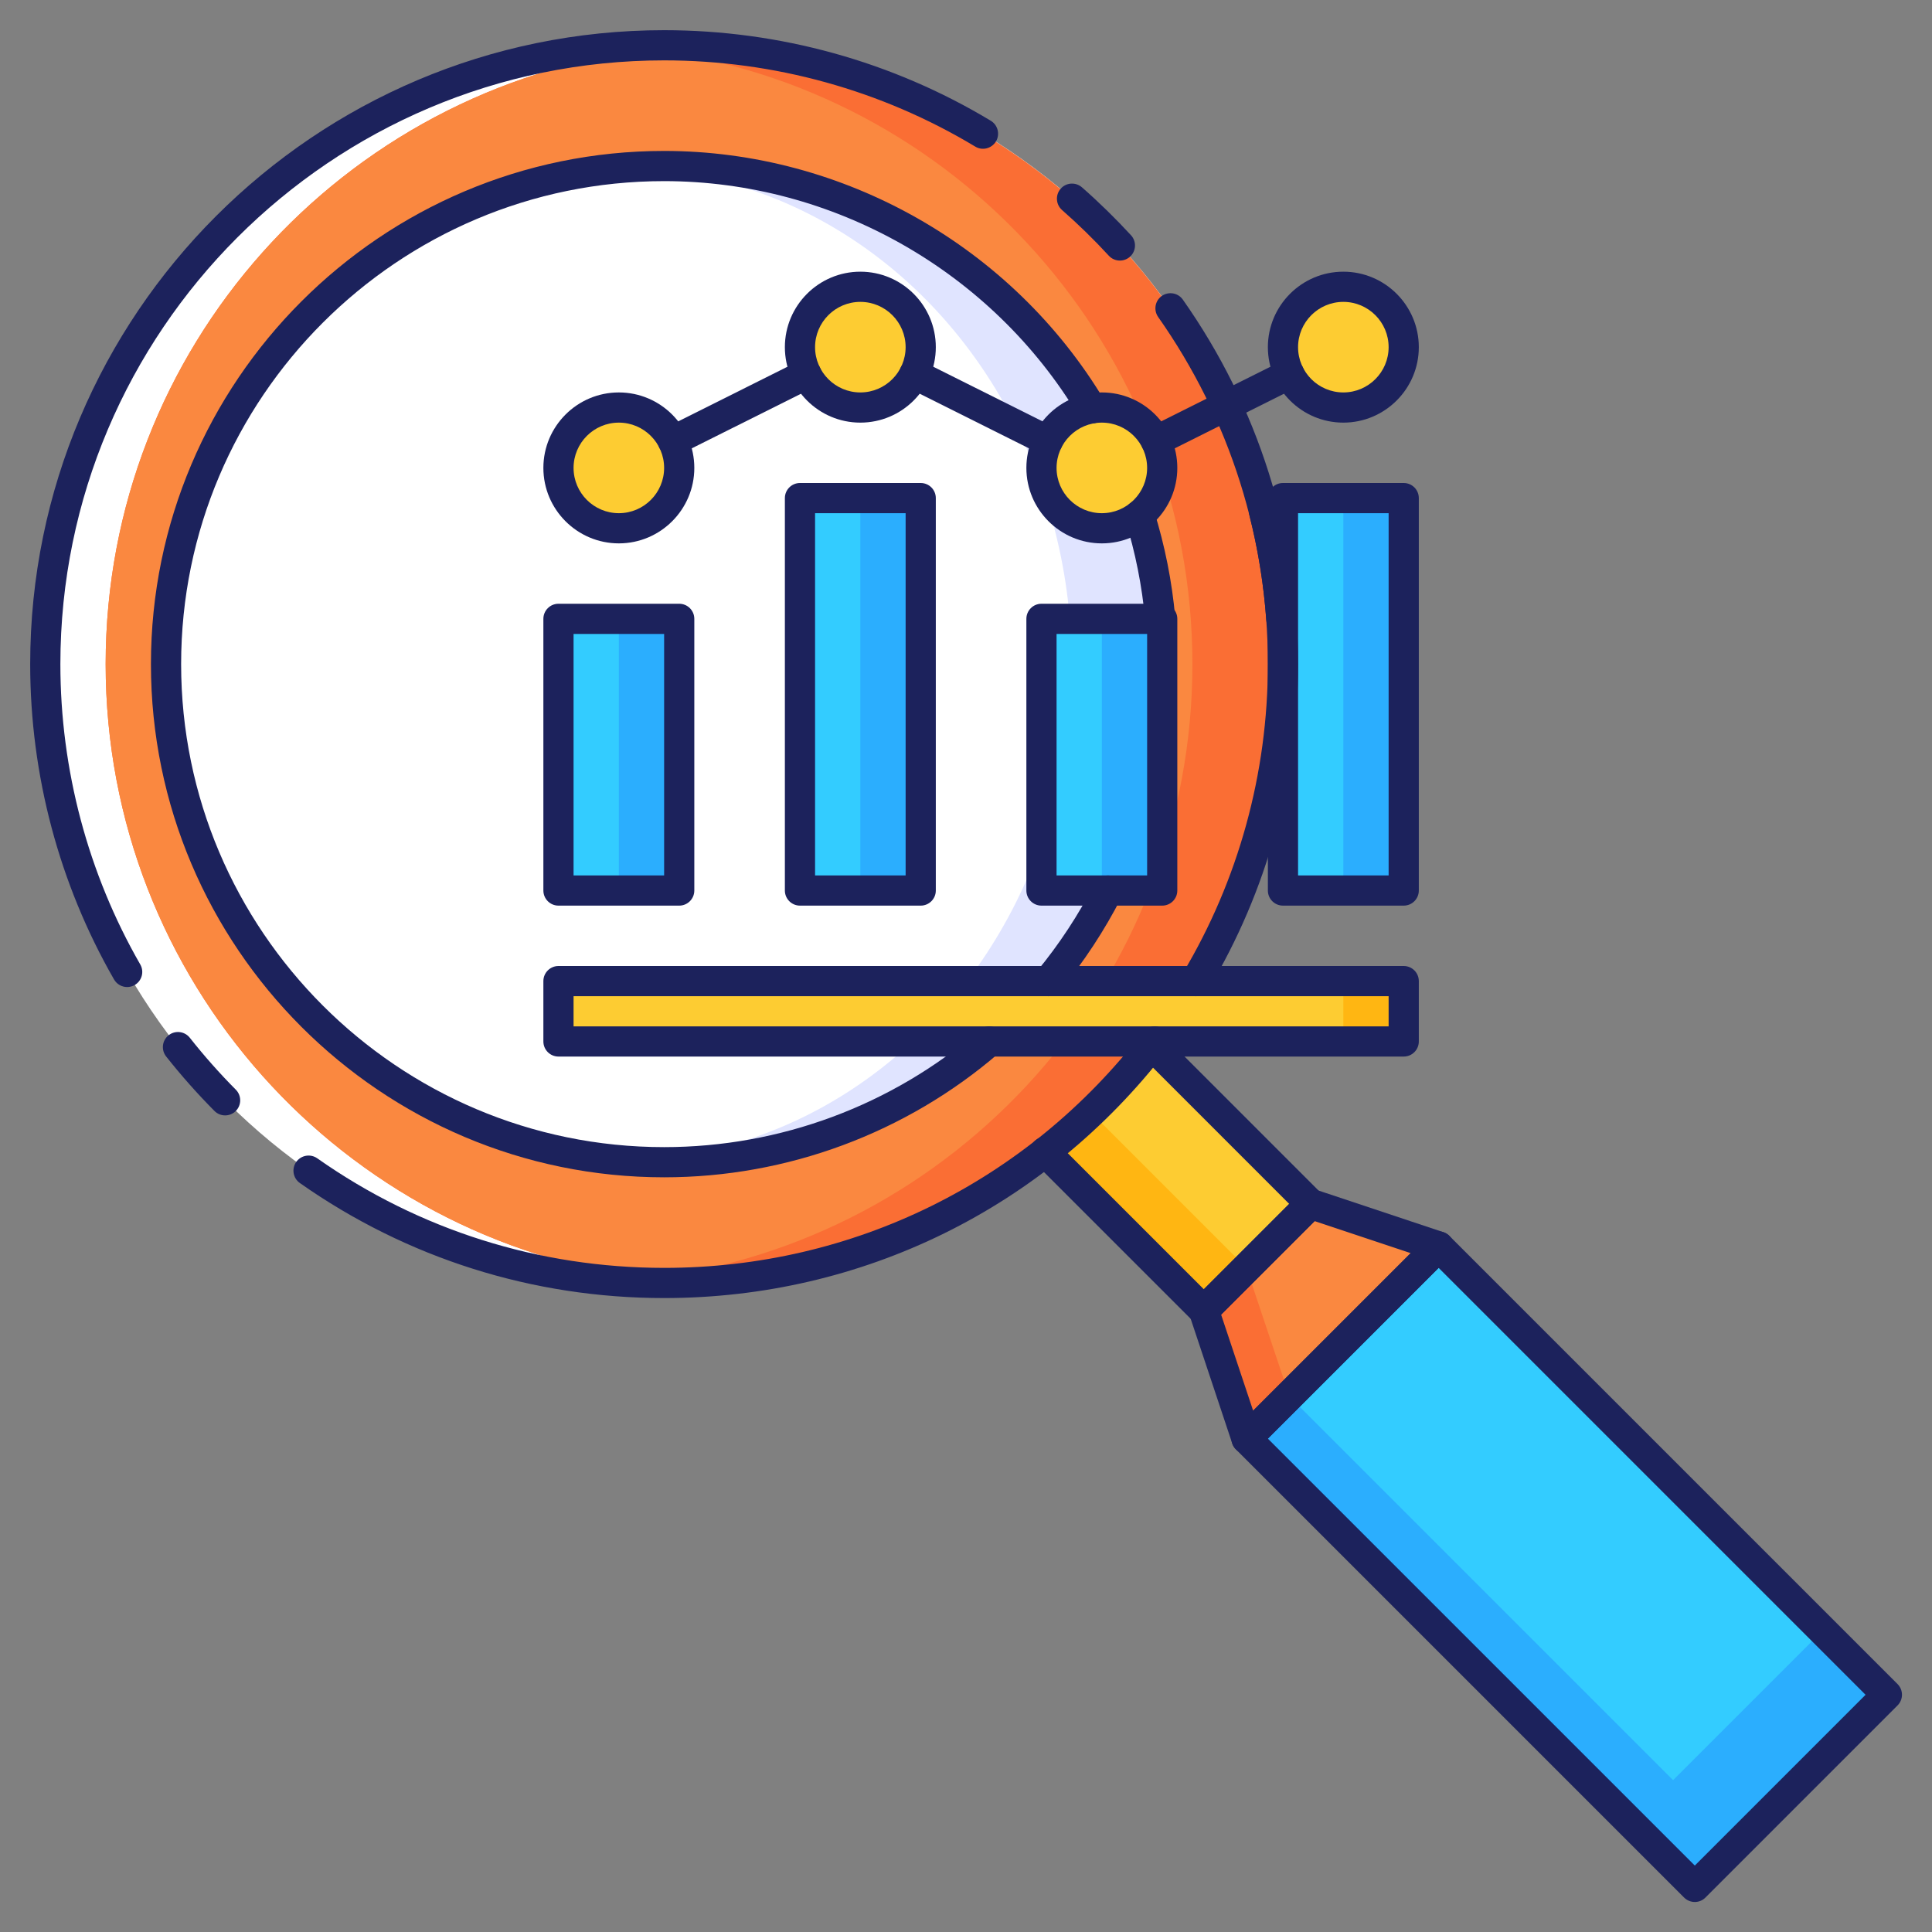 <?xml version="1.0" encoding="utf-8"?>
<!-- Generator: Adobe Illustrator 23.0.1, SVG Export Plug-In . SVG Version: 6.00 Build 0)  -->
<svg version="1.1" id="Layer_1" xmlns="http://www.w3.org/2000/svg" xmlns:xlink="http://www.w3.org/1999/xlink" x="0px" y="0px"
	 viewBox="0 0 64 64" style="enable-background:new 0 0 64 64;" xml:space="preserve">
<rect x="0" y="0" width="64" height="64" fill="#808080" stroke="none"/>
<style type="text/css">
	.st0{fill:#2BAEFE;}
	.st1{fill:#33CCFF;}
	.st2{fill:#FFFFFF;}
	.st3{fill:#FFB612;}
	.st4{fill:#FDCC32;}
	.st5{fill:#FA6E34;}
	.st6{fill:#FA8840;}
	.st7{fill:#E0E4FF;}
	.st8{fill:#1C225C;}
</style>
<g>
	<g>
		<path class="st2" d="M42.5,22c0,4.76-1.63,9.14-4.35,12.62c-0.61,0.79-1.29,1.53-2.01,2.23c-0.48,0.46-0.98,0.89-1.51,1.31
			C31.14,40.87,26.76,42.5,22,42.5C10.68,42.5,1.5,33.32,1.5,22S10.68,1.5,22,1.5S42.5,10.68,42.5,22z"/>
	</g>
	<g>
		<path class="st5" d="M42.5,22c0,10.97-8.62,19.92-19.45,20.47c-0.18,0-0.37-0.02-0.55-0.03c-0.33-0.02-0.66-0.06-0.99-0.09
			c-0.01-0.01-0.01-0.01-0.02,0C11.35,41.11,3.5,32.47,3.5,22c0-10.47,7.85-19.11,17.99-20.35c0.01,0.01,0.01,0.01,0.02,0
			c0.33-0.03,0.66-0.07,0.99-0.09c0.18-0.01,0.37-0.03,0.55-0.03C33.88,2.08,42.5,11.03,42.5,22z"/>
	</g>
	<g>
		<path class="st6" d="M39.5,22c0,10.47-7.85,19.11-17.99,20.35c-0.01-0.01-0.01-0.01-0.02,0C11.35,41.11,3.5,32.47,3.5,22
			c0-10.47,7.85-19.11,17.99-20.35c0.01,0.01,0.01,0.01,0.02,0C31.65,2.89,39.5,11.53,39.5,22z"/>
	</g>
	<g>
		<path class="st7" d="M38.5,22c0,5.7-2.9,10.74-7.31,13.69c-0.86,0.59-1.78,1.09-2.75,1.5c-1.98,0.84-4.15,1.31-6.44,1.31
			c-0.51,0-1.01-0.02-1.5-0.07c-2.83-0.25-5.46-1.22-7.69-2.73C8.4,32.74,5.5,27.71,5.5,22c0-8.61,6.59-15.68,15-16.43
			C20.99,5.52,21.49,5.5,22,5.5C31.11,5.5,38.5,12.89,38.5,22z"/>
	</g>
	<g>
		<ellipse class="st2" cx="20.5" cy="22" rx="15" ry="16.43"/>
	</g>
	<g>
		
			<rect x="47.399" y="41.399" transform="matrix(0.707 -0.707 0.707 0.707 -21.497 51.9)" class="st0" width="9" height="21"/>
	</g>
	<g>
		
			<rect x="48.046" y="41.132" transform="matrix(0.707 -0.707 0.707 0.707 -20.351 51.132)" class="st1" width="7" height="18"/>
	</g>
	<g>
		<path class="st3" d="M43.41,39.88l-3.53,3.53l-5.25-5.25c0.53-0.42,1.03-0.85,1.51-1.31c0.72-0.7,1.4-1.44,2.01-2.23L43.41,39.88z
			"/>
	</g>
	<g>
		<path class="st4" d="M43.41,39.88L41.29,42l-5.15-5.15c0.72-0.7,1.4-1.44,2.01-2.23L43.41,39.88z"/>
	</g>
	<g>
		<polygon class="st5" points="47.66,41.29 42.71,46.24 41.29,47.66 39.88,43.41 43.41,39.88 		"/>
	</g>
	<g>
		<polygon class="st6" points="47.66,41.29 42.71,46.24 41.29,42 43.41,39.88 		"/>
	</g>
	<g>
		<rect x="18.5" y="32.5" class="st3" width="28" height="2"/>
	</g>
	<g>
		<rect x="18.5" y="32.5" class="st4" width="26" height="2"/>
	</g>
	<g>
		<rect x="26.5" y="16.5" class="st0" width="4" height="13"/>
	</g>
	<g>
		<rect x="34.5" y="20.5" class="st0" width="4" height="9"/>
	</g>
	<g>
		<rect x="42.5" y="16.5" class="st0" width="4" height="13"/>
	</g>
	<g>
		<rect x="42.5" y="16.5" class="st1" width="2" height="13"/>
	</g>
	<g>
		<rect x="26.5" y="16.5" class="st1" width="2" height="13"/>
	</g>
	<g>
		<rect x="34.5" y="20.5" class="st1" width="2" height="9"/>
	</g>
	<g>
		<rect x="18.5" y="20.5" class="st0" width="4" height="9"/>
	</g>
	<g>
		<circle class="st4" cx="44.5" cy="11.5" r="2"/>
	</g>
	<g>
		<circle class="st4" cx="28.5" cy="11.5" r="2"/>
	</g>
	<g>
		<circle class="st4" cx="20.5" cy="15.5" r="2"/>
	</g>
	<g>
		<circle class="st4" cx="36.5" cy="15.5" r="2"/>
	</g>
	<g>
		<rect x="18.5" y="20.5" class="st1" width="2" height="9"/>
	</g>
	<g>
		<g>
			<path class="st8" d="M37.098,8.632c-0.135,0-0.27-0.054-0.368-0.162c-0.489-0.532-1.01-1.04-1.548-1.512
				c-0.207-0.182-0.228-0.498-0.046-0.706c0.182-0.208,0.497-0.228,0.706-0.046c0.564,0.495,1.11,1.029,1.624,1.587
				c0.187,0.203,0.174,0.52-0.029,0.707C37.34,8.588,37.219,8.632,37.098,8.632z"/>
		</g>
		<g>
			<path class="st8" d="M4.212,32.697c-0.173,0-0.341-0.09-0.434-0.251C1.961,29.283,1,25.67,1,22C1,10.42,10.421,1,22,1
				c3.822,0,7.564,1.037,10.821,3c0.236,0.143,0.312,0.45,0.171,0.686C32.848,4.922,32.541,5,32.306,4.856
				C29.204,2.988,25.641,2,22,2C10.972,2,2,10.972,2,22c0,3.496,0.915,6.936,2.646,9.948c0.138,0.239,0.055,0.545-0.185,0.683
				C4.383,32.675,4.297,32.697,4.212,32.697z"/>
		</g>
		<g>
			<path class="st8" d="M7.458,36.949c-0.129,0-0.257-0.049-0.354-0.147c-0.568-0.572-1.106-1.179-1.601-1.806
				c-0.171-0.217-0.134-0.531,0.083-0.702s0.53-0.134,0.702,0.083c0.471,0.597,0.983,1.176,1.524,1.72
				c0.194,0.196,0.193,0.513-0.002,0.707C7.713,36.9,7.586,36.949,7.458,36.949z"/>
		</g>
		<g>
			<path class="st8" d="M22,43c-4.35,0-8.522-1.318-12.067-3.811c-0.226-0.159-0.279-0.471-0.121-0.697
				c0.16-0.226,0.471-0.28,0.697-0.122C13.884,40.745,17.857,42,22,42c6.254,0,12.031-2.845,15.853-7.805
				c0.169-0.219,0.482-0.259,0.701-0.091s0.26,0.482,0.092,0.701C34.633,40.013,28.566,43,22,43z"/>
		</g>
		<g>
			<path class="st8" d="M39.61,33c-0.088,0-0.176-0.023-0.257-0.071c-0.236-0.142-0.314-0.449-0.173-0.686
				C41.025,29.157,42,25.615,42,22c0-4.145-1.257-8.122-3.635-11.5c-0.158-0.226-0.104-0.538,0.121-0.696
				c0.227-0.158,0.538-0.105,0.697,0.121C41.681,13.472,43,17.648,43,22c0,3.795-1.023,7.515-2.96,10.756
				C39.946,32.913,39.78,33,39.61,33z"/>
		</g>
		<g>
			<path class="st8" d="M38.432,21c-0.256,0-0.474-0.195-0.497-0.455c-0.102-1.128-0.324-2.25-0.664-3.333
				c-0.082-0.264,0.064-0.544,0.328-0.626c0.264-0.082,0.544,0.064,0.627,0.328c0.36,1.151,0.598,2.343,0.705,3.542
				c0.024,0.275-0.179,0.518-0.453,0.543C38.462,21,38.447,21,38.432,21z"/>
		</g>
		<g>
			<path class="st8" d="M22,39c-9.374,0-17-7.626-17-17S12.626,5,22,5c5.941,0,11.533,3.169,14.591,8.272
				c0.143,0.237,0.065,0.544-0.172,0.686c-0.236,0.141-0.544,0.065-0.686-0.172C32.854,8.983,27.593,6,22,6C13.178,6,6,13.178,6,22
				s7.178,16,16,16c3.835,0,7.545-1.377,10.444-3.878c0.208-0.18,0.523-0.157,0.705,0.052c0.18,0.209,0.157,0.525-0.053,0.705
				C30.017,37.536,26.075,39,22,39z"/>
		</g>
		<g>
			<path class="st8" d="M34.729,33c-0.112,0-0.226-0.038-0.318-0.114c-0.213-0.176-0.243-0.491-0.067-0.704
				c0.741-0.898,1.385-1.877,1.913-2.909c0.127-0.246,0.428-0.342,0.673-0.218c0.246,0.126,0.344,0.427,0.218,0.673
				c-0.562,1.097-1.245,2.137-2.032,3.091C35.016,32.938,34.872,33,34.729,33z"/>
		</g>
		<g>
			<path class="st8" d="M42.445,21c-0.26,0-0.479-0.201-0.498-0.464c-0.084-1.165-0.271-2.329-0.558-3.461
				c-0.068-0.268,0.094-0.54,0.361-0.607c0.276-0.067,0.54,0.095,0.607,0.362c0.301,1.188,0.498,2.411,0.587,3.634
				c0.02,0.275-0.188,0.515-0.463,0.535C42.47,21,42.458,21,42.445,21z"/>
		</g>
		<g>
			<path class="st8" d="M56.143,63.006c-0.133,0-0.26-0.053-0.354-0.146L40.939,48.01c-0.094-0.094-0.146-0.221-0.146-0.354
				s0.053-0.26,0.146-0.354l6.364-6.364c0.195-0.195,0.512-0.195,0.707,0l14.849,14.849c0.195,0.195,0.195,0.512,0,0.707
				l-6.363,6.364C56.402,62.953,56.275,63.006,56.143,63.006z M42,47.657l14.143,14.142l5.656-5.657L47.657,42L42,47.657z"/>
		</g>
		<g>
			<path class="st8" d="M41.293,48.157c-0.038,0-0.077-0.004-0.115-0.013c-0.168-0.04-0.305-0.165-0.359-0.329l-1.414-4.243
				c-0.06-0.18-0.013-0.378,0.121-0.512l3.535-3.535c0.135-0.133,0.333-0.18,0.512-0.121l4.243,1.414
				c0.164,0.055,0.289,0.19,0.328,0.359c0.04,0.168-0.01,0.346-0.133,0.468l-6.364,6.364C41.552,48.105,41.424,48.157,41.293,48.157
				z M40.451,43.549l1.061,3.182l5.22-5.219l-3.183-1.061L40.451,43.549z"/>
		</g>
		<g>
			<path class="st8" d="M39.879,43.914c-0.128,0-0.256-0.049-0.354-0.146l-5.259-5.258c-0.195-0.195-0.195-0.512,0-0.707
				s0.512-0.195,0.707,0l4.905,4.905l2.828-2.828l-4.904-4.905c-0.195-0.195-0.195-0.512,0-0.707s0.512-0.195,0.707,0l5.258,5.259
				c0.195,0.195,0.195,0.512,0,0.707l-3.535,3.535C40.135,43.865,40.007,43.914,39.879,43.914z"/>
		</g>
		<g>
			<path class="st8" d="M46.5,35h-28c-0.276,0-0.5-0.224-0.5-0.5v-2c0-0.276,0.224-0.5,0.5-0.5h28c0.276,0,0.5,0.224,0.5,0.5v2
				C47,34.776,46.776,35,46.5,35z M19,34h27v-1H19V34z"/>
		</g>
		<g>
			<path class="st8" d="M30.5,30h-4c-0.276,0-0.5-0.224-0.5-0.5v-13c0-0.276,0.224-0.5,0.5-0.5h4c0.276,0,0.5,0.224,0.5,0.5v13
				C31,29.776,30.776,30,30.5,30z M27,29h3V17h-3V29z"/>
		</g>
		<g>
			<path class="st8" d="M38.5,30h-4c-0.276,0-0.5-0.224-0.5-0.5v-9c0-0.276,0.224-0.5,0.5-0.5h4c0.276,0,0.5,0.224,0.5,0.5v9
				C39,29.776,38.776,30,38.5,30z M35,29h3v-8h-3V29z"/>
		</g>
		<g>
			<path class="st8" d="M46.5,30h-4c-0.276,0-0.5-0.224-0.5-0.5v-13c0-0.276,0.224-0.5,0.5-0.5h4c0.276,0,0.5,0.224,0.5,0.5v13
				C47,29.776,46.776,30,46.5,30z M43,29h3V17h-3V29z"/>
		</g>
		<g>
			<path class="st8" d="M22.5,30h-4c-0.276,0-0.5-0.224-0.5-0.5v-9c0-0.276,0.224-0.5,0.5-0.5h4c0.276,0,0.5,0.224,0.5,0.5v9
				C23,29.776,22.776,30,22.5,30z M19,29h3v-8h-3V29z"/>
		</g>
		<g>
			<path class="st8" d="M44.5,14c-1.379,0-2.5-1.122-2.5-2.5S43.121,9,44.5,9s2.5,1.122,2.5,2.5S45.879,14,44.5,14z M44.5,10
				c-0.827,0-1.5,0.673-1.5,1.5s0.673,1.5,1.5,1.5s1.5-0.673,1.5-1.5S45.327,10,44.5,10z"/>
		</g>
		<g>
			<path class="st8" d="M28.5,14c-1.379,0-2.5-1.122-2.5-2.5S27.121,9,28.5,9s2.5,1.122,2.5,2.5S29.879,14,28.5,14z M28.5,10
				c-0.827,0-1.5,0.673-1.5,1.5s0.673,1.5,1.5,1.5s1.5-0.673,1.5-1.5S29.327,10,28.5,10z"/>
		</g>
		<g>
			<path class="st8" d="M20.5,18c-1.379,0-2.5-1.122-2.5-2.5s1.121-2.5,2.5-2.5s2.5,1.122,2.5,2.5S21.879,18,20.5,18z M20.5,14
				c-0.827,0-1.5,0.673-1.5,1.5s0.673,1.5,1.5,1.5s1.5-0.673,1.5-1.5S21.327,14,20.5,14z"/>
		</g>
		<g>
			<path class="st8" d="M36.5,18c-1.379,0-2.5-1.122-2.5-2.5s1.121-2.5,2.5-2.5s2.5,1.122,2.5,2.5S37.879,18,36.5,18z M36.5,14
				c-0.827,0-1.5,0.673-1.5,1.5s0.673,1.5,1.5,1.5s1.5-0.673,1.5-1.5S37.327,14,36.5,14z"/>
		</g>
		<g>
			<path class="st8" d="M38.289,15.105c-0.183,0-0.359-0.101-0.447-0.276c-0.123-0.247-0.023-0.547,0.224-0.671l4.422-2.211
				c0.248-0.123,0.547-0.024,0.671,0.224c0.123,0.247,0.023,0.547-0.224,0.671l-4.422,2.211
				C38.44,15.088,38.364,15.105,38.289,15.105z"/>
		</g>
		<g>
			<path class="st8" d="M34.711,15.105c-0.075,0-0.151-0.017-0.224-0.053l-4.423-2.211c-0.247-0.124-0.347-0.424-0.224-0.671
				c0.124-0.247,0.425-0.345,0.671-0.224l4.423,2.211c0.247,0.124,0.347,0.424,0.224,0.671
				C35.07,15.004,34.894,15.105,34.711,15.105z"/>
		</g>
		<g>
			<path class="st8" d="M22.288,15.106c-0.183,0-0.359-0.101-0.447-0.276c-0.123-0.247-0.023-0.547,0.224-0.671l4.424-2.212
				c0.247-0.123,0.547-0.024,0.671,0.224c0.123,0.247,0.023,0.547-0.224,0.671l-4.424,2.212
				C22.439,15.089,22.363,15.106,22.288,15.106z"/>
		</g>
	</g>
</g>
</svg>
